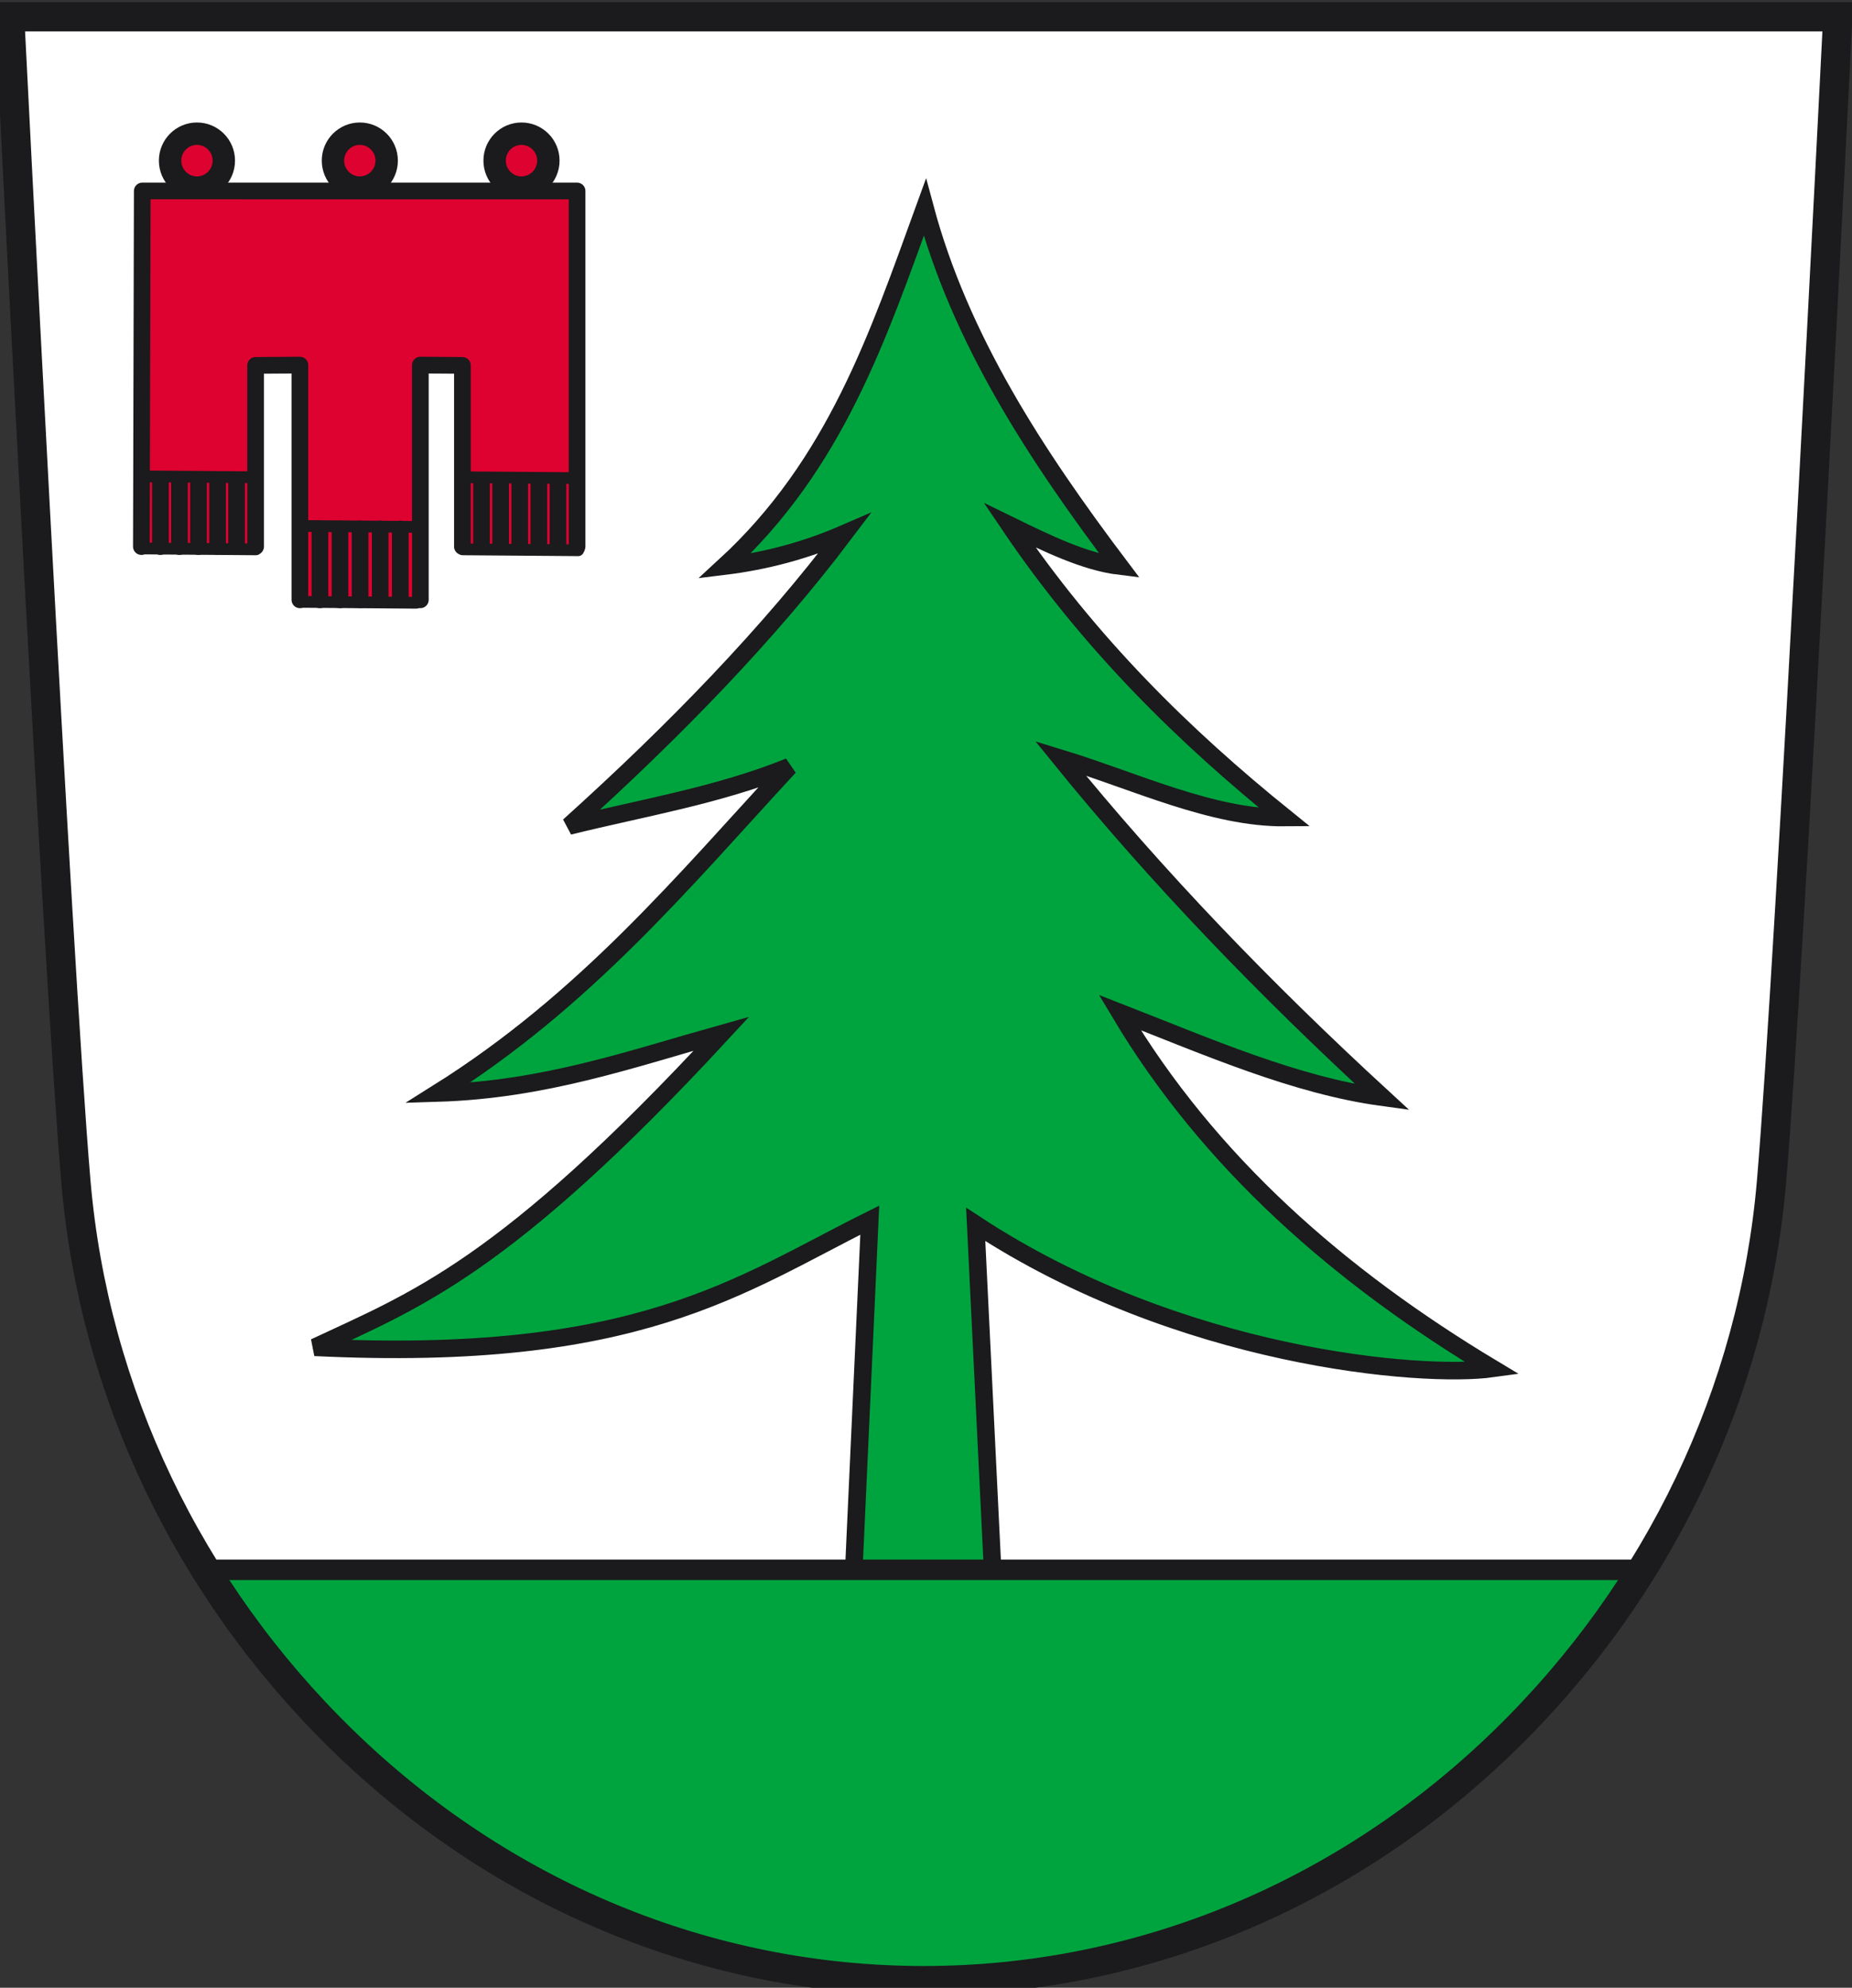 <?xml version="1.0" encoding="UTF-8" standalone="no"?>
<!-- Created with Inkscape (http://www.inkscape.org/) -->
<svg
   xmlns:svg="http://www.w3.org/2000/svg"
   xmlns="http://www.w3.org/2000/svg"
   version="1.0"
   width="633.173"
   height="679.441"
   id="svg2784">
  <rect width="100%" height="100%" fill="#333333" stroke="none"/>
  <defs
     id="defs2786">
    <clipPath
       id="clipPath223">
      <path
         d="M 404.161,505.122 L 404.161,338.712 L 559.342,338.712 L 559.342,505.122"
         id="path225" />
    </clipPath>
  </defs>
  <path
     d="M 1.376,5.52 C 1.376,5.52 17.549,328.394 24.037,403.875 C 30.198,475.584 62.547,543.303 115.123,594.557 C 169.524,647.594 240.106,676.795 313.876,676.795 C 387.642,676.795 458.236,647.594 512.629,594.557 C 565.205,543.303 597.55,475.584 603.707,403.875 C 610.199,328.394 626.384,5.52 626.384,5.52 L 1.376,5.52"
     id="path255"
     style="fill:#ffffff;fill-opacity:1;fill-rule:nonzero;stroke:none" />
  <path
     d="M 291.901,536.546 L 297.365,417.065 C 252.634,439.336 218.114,465.898 107.603,460.522 C 141.555,444.575 172.313,433.724 246.665,353.328 C 215.744,361.995 186.189,372.483 149.611,373.608 C 200.093,341.978 233.592,301.289 269.842,262.069 C 245.504,271.91 219.755,276.106 194.517,282.349 C 230.987,249.494 263.123,216.245 288.674,182.397 C 275.531,188.103 261.878,191.769 247.741,193.5 C 285.789,158.578 300.317,114.454 316.196,70.858 C 328.267,115.914 354.03,155.332 382.83,193.5 C 370.922,192.062 358.046,185.789 345.168,179.5 C 372.626,220.111 404.936,251.711 439.325,279.451 C 414.508,279.668 388.264,267.027 362.55,259.171 C 395.582,299.894 432.658,338.306 472.642,375.057 C 442.704,370.968 412.767,357.753 382.83,346.085 C 413.462,397.427 457.846,436.266 510.304,467.765 C 485.965,471.139 403.131,464.199 333.579,418.514 L 339.331,536.112 L 291.901,536.546 z"
     id="path3210"
     style="fill:#00a43f;fill-opacity:1;fill-rule:evenodd;stroke:#1b1a1c;stroke-width:6;stroke-linecap:butt;stroke-linejoin:miter;stroke-miterlimit:4;stroke-dasharray:none;stroke-opacity:1" />
  <path
     d="M 68.322,534.572 L 563.659,534.572 L 521.907,587.712 L 473.828,627.567 L 430.178,650.973 L 371.977,671.217 L 309.348,676.278 L 253.678,668.054 L 198.641,650.341 L 136.645,611.119 L 68.322,534.572 z"
     id="path3216"
     style="fill:#00a43f;fill-opacity:1;fill-rule:evenodd;stroke:none;stroke-width:1px;stroke-linecap:butt;stroke-linejoin:miter;stroke-opacity:1" />
  <path
     d="M 123.023,64.123 C 128.086,64.123 132.197,60 132.197,54.903 C 132.197,49.818 128.086,45.696 123.023,45.696 C 117.949,45.696 113.838,49.818 113.838,54.903 C 113.838,60 117.949,64.123 123.023,64.123 z M 178.292,64.123 C 183.366,64.123 187.477,60 187.477,54.903 C 187.477,49.818 183.366,45.696 178.292,45.696 C 173.218,45.696 169.107,49.818 169.107,54.903 C 169.107,60 173.218,64.123 178.292,64.123 z M 67.335,64.123 C 72.409,64.123 76.52,60 76.52,54.903 C 76.52,49.818 72.409,45.696 67.335,45.696 C 62.261,45.696 58.15,49.818 58.15,54.903 C 58.15,60 62.261,64.123 67.335,64.123 z"
     id="path835"
     style="fill:#de0230;fill-opacity:1;stroke:#1b1a1c;stroke-width:7.656;stroke-linecap:butt;stroke-linejoin:miter;stroke-miterlimit:4;stroke-dasharray:none;stroke-opacity:1" />
  <path
     d="M 46.609,67.312 L 47.017,124.502 L 49.605,187.919 L 86.399,187.919 L 87.022,125.05 L 102.133,124.891 L 102.583,204.619 L 143.759,205.236 L 144.065,124.502 L 156.639,124.502 L 159.705,188.502 L 199.834,188.502 L 199.834,65.681 L 46.609,67.312"
     id="path839"
     style="fill:#de0230;fill-opacity:1;fill-rule:nonzero;stroke:none" />
  <path
     d="M 102.524,205.024 L 102.524,124.794 M 109.387,205.024 L 109.387,180.794 M 116.25,205.024 L 116.25,180.794 M 123.114,205.024 L 123.114,180.794 M 129.988,205.024 L 129.988,180.794 M 136.852,205.024 L 136.852,180.794 M 158.087,186.828 L 158.087,124.892 M 164.622,186.828 L 164.622,164.892 M 171.157,186.828 L 171.157,164.892 M 177.692,186.828 L 177.692,164.892 M 184.227,186.828 L 184.227,164.892 M 190.762,186.828 L 190.762,164.892 M 197.297,186.828 L 197.297,65.274 M 54.843,186.828 L 54.843,164.892 M 61.355,186.828 L 61.355,164.892 M 67.867,186.828 L 67.867,164.892 M 74.38,186.828 L 74.38,164.892 M 80.88,186.828 L 80.88,164.892 M 87.393,186.828 L 87.393,124.892 L 102.524,124.794 M 143.715,205.024 L 143.715,124.794 L 158.087,124.892 M 48.331,186.828 L 48.637,65.272 L 197.297,65.274"
     id="path841"
     style="fill:none;stroke:#1b1a1c;stroke-width:5.697;stroke-linecap:round;stroke-linejoin:round;stroke-miterlimit:4;stroke-dasharray:none;stroke-opacity:1" />
  <path
     d="M -290.916,-502.417 C -251.738,-502.417 -219.967,-534.286 -219.967,-573.596 C -219.967,-612.906 -251.738,-644.775 -290.916,-644.775 C -330.111,-644.775 -361.865,-612.906 -361.865,-573.596 C -361.865,-534.286 -330.111,-502.417 -290.916,-502.417 z"
     id="path843"
     style="fill:none;stroke:#ffffff;stroke-width:16.297;stroke-linecap:round;stroke-linejoin:round;stroke-miterlimit:4;stroke-dasharray:none;stroke-opacity:1" />
  <path
     d="M -304.48,-685.813 C -302.439,-687.855 -298.373,-688.53 -288.891,-688.53 C -279.393,-688.53 -274.652,-688.53 -273.286,-686.505 C -271.936,-684.464 -273.977,-678.34 -275.327,-672.216 C -276.677,-666.093 -279.393,-662.01 -279.393,-662.01 L -296.348,-662.01 L -304.48,-685.813"
     id="path845"
     style="fill:#ffffff;fill-opacity:1;fill-rule:nonzero;stroke:none" />
  <path
     d="M -297.023,-626.651 C -294.982,-628.001 -294.307,-628.001 -291.591,-628.001 C -288.891,-628.001 -284.134,-628.001 -283.459,-626.651 C -282.784,-625.285 -283.459,-608.28 -283.459,-608.28 C -283.459,-608.28 -282.784,-603.523 -284.825,-603.523 C -286.85,-603.523 -290.916,-603.523 -290.916,-603.523 L -297.023,-603.523 L -297.023,-626.651"
     id="path847"
     style="fill:#ffffff;fill-opacity:1;fill-rule:nonzero;stroke:none" />
  <path
     d="M -379.61,-643.327 C -379.61,-646.207 -377.207,-649.582 -370.49,-656.315 C -363.791,-663.047 -360.432,-666.405 -358.029,-665.928 C -355.642,-665.451 -352.761,-659.673 -349.403,-654.389 C -346.045,-649.105 -345.09,-644.281 -345.09,-644.281 L -357.074,-632.265 L -379.61,-643.327"
     id="path849"
     style="fill:#ffffff;fill-opacity:1;fill-rule:nonzero;stroke:none" />
  <path
     d="M -402.788,-559.983 C -404.812,-562.024 -405.487,-566.106 -405.487,-575.637 C -405.487,-585.152 -405.487,-589.909 -403.463,-591.276 C -401.421,-592.642 -395.331,-590.601 -389.223,-589.234 C -383.116,-587.868 -379.05,-585.152 -379.05,-585.152 L -379.05,-568.147 L -402.788,-559.983"
     id="path851"
     style="fill:#ffffff;fill-opacity:1;fill-rule:nonzero;stroke:none" />
  <path
     d="M -343.806,-567.472 C -345.156,-569.514 -345.156,-570.189 -345.156,-572.905 C -345.156,-575.637 -345.156,-580.395 -343.806,-581.07 C -342.44,-581.761 -325.501,-581.07 -325.501,-581.07 C -325.501,-581.07 -320.744,-581.761 -320.744,-579.72 C -320.744,-577.679 -320.744,-573.596 -320.744,-573.596 L -320.744,-567.472 L -343.806,-567.472"
     id="path853"
     style="fill:#ffffff;fill-opacity:1;fill-rule:nonzero;stroke:none" />
  <path
     d="M -360.432,-484.622 C -363.313,-484.622 -366.671,-487.026 -373.371,-493.758 C -380.087,-500.491 -383.445,-503.849 -382.968,-506.253 C -382.491,-508.672 -376.729,-511.553 -371.462,-514.911 C -366.177,-518.286 -361.387,-519.241 -361.387,-519.241 L -349.403,-507.224 L -360.432,-484.622"
     id="path855"
     style="fill:#ffffff;fill-opacity:1;fill-rule:nonzero;stroke:none" />
  <path
     d="M -277.352,-461.362 C -279.393,-459.321 -283.459,-458.646 -292.957,-458.646 C -302.439,-458.646 -307.196,-458.646 -308.546,-460.687 C -309.896,-462.729 -307.871,-468.852 -306.505,-474.976 C -305.155,-481.083 -302.439,-485.165 -302.439,-485.165 L -285.5,-485.165 L -277.352,-461.362"
     id="path857"
     style="fill:#ffffff;fill-opacity:1;fill-rule:nonzero;stroke:none" />
  <path
     d="M -284.825,-520.541 C -286.85,-519.175 -287.525,-519.175 -290.241,-519.175 C -292.957,-519.175 -297.698,-519.175 -298.373,-520.541 C -299.048,-521.907 -298.373,-538.912 -298.373,-538.912 C -298.373,-538.912 -299.048,-543.669 -297.023,-543.669 C -294.982,-543.669 -290.916,-543.669 -290.916,-543.669 L -284.825,-543.669 L -284.825,-520.541"
     id="path859"
     style="fill:#ffffff;fill-opacity:1;fill-rule:nonzero;stroke:none" />
  <path
     d="M -202.238,-503.849 C -202.238,-500.968 -204.625,-497.61 -211.342,-490.878 C -218.058,-484.128 -221.399,-480.77 -223.803,-481.248 C -226.206,-481.725 -229.07,-487.503 -232.429,-492.787 C -235.787,-498.088 -236.741,-502.894 -236.741,-502.894 L -224.758,-514.911 L -202.238,-503.849"
     id="path861"
     style="fill:#ffffff;fill-opacity:1;fill-rule:nonzero;stroke:none" />
  <path
     d="M -179.061,-587.193 C -177.02,-585.152 -176.345,-581.07 -176.345,-571.555 C -176.345,-562.024 -176.345,-557.266 -178.369,-555.9 C -180.411,-554.55 -186.518,-556.591 -192.608,-557.941 C -198.716,-559.308 -202.782,-562.024 -202.782,-562.024 L -202.782,-579.028 L -179.061,-587.193"
     id="path863"
     style="fill:#ffffff;fill-opacity:1;fill-rule:nonzero;stroke:none" />
  <path
     d="M -238.042,-579.72 C -236.676,-577.679 -236.676,-576.987 -236.676,-574.271 C -236.676,-571.555 -236.676,-566.798 -238.042,-566.106 C -239.392,-565.431 -256.347,-566.106 -256.347,-566.106 C -256.347,-566.106 -261.088,-565.431 -261.088,-567.472 C -261.088,-569.514 -261.088,-573.596 -261.088,-573.596 L -261.088,-579.72 L -238.042,-579.72"
     id="path865"
     style="fill:#ffffff;fill-opacity:1;fill-rule:nonzero;stroke:none" />
  <path
     d="M -221.399,-662.57 C -218.535,-662.57 -215.177,-660.167 -208.461,-653.434 C -201.745,-646.701 -198.403,-643.327 -198.88,-640.923 C -199.358,-638.52 -205.103,-635.639 -210.387,-632.265 C -215.654,-628.906 -220.445,-627.935 -220.445,-627.935 L -232.429,-639.968 L -221.399,-662.57"
     id="path867"
     style="fill:#ffffff;fill-opacity:1;fill-rule:nonzero;stroke:none" />
  <path
     d="M -299.739,-557.941 C -299.739,-557.941 -303.805,-564.756 -303.805,-571.555 C -303.805,-578.353 -303.13,-583.111 -298.373,-585.152 C -293.632,-587.193 -290.916,-586.518 -286.175,-586.518 C -281.434,-586.518 -277.352,-587.193 -276.677,-583.111 C -276.002,-579.028 -274.652,-576.987 -274.652,-572.23 C -274.652,-567.472 -273.977,-566.106 -275.327,-564.065 C -276.677,-562.024 -276.002,-564.065 -277.352,-561.349 C -278.718,-558.633 -279.393,-558.633 -276.002,-557.941 C -272.611,-557.266 -267.195,-557.266 -266.52,-560.674 C -265.829,-564.065 -266.52,-582.436 -266.52,-586.518 C -266.52,-590.601 -267.195,-593.317 -273.286,-593.317 C -279.393,-593.317 -301.764,-593.317 -305.155,-593.317 C -308.546,-593.317 -311.937,-588.56 -311.937,-585.152 C -311.937,-581.761 -311.262,-566.798 -311.262,-562.715 C -311.262,-558.633 -310.587,-557.941 -307.196,-557.941 C -303.805,-557.941 -299.739,-557.941 -299.739,-557.941"
     id="path869"
     style="fill:#ffffff;fill-opacity:1;fill-rule:nonzero;stroke:none" />
  <path
     d="M 48.174,162.827 L 87.609,163.133"
     id="path3288"
     style="fill:none;fill-rule:evenodd;stroke:#1b1a1c;stroke-width:4;stroke-linecap:butt;stroke-linejoin:miter;stroke-miterlimit:4;stroke-dasharray:none;stroke-opacity:1" />
  <path
     d="M 103.046,179.793 L 142.481,180.099"
     id="path3303"
     style="fill:none;fill-rule:evenodd;stroke:#1b1a1c;stroke-width:4;stroke-linecap:butt;stroke-linejoin:miter;stroke-miterlimit:4;stroke-dasharray:none;stroke-opacity:1" />
  <path
     d="M 158.377,163.133 L 197.812,163.438"
     id="path3305"
     style="fill:none;fill-rule:evenodd;stroke:#1b1a1c;stroke-width:4;stroke-linecap:butt;stroke-linejoin:miter;stroke-miterlimit:4;stroke-dasharray:none;stroke-opacity:1" />
  <path
     d="M 48.034,187.476 L 87.468,187.782"
     id="path3315"
     style="fill:none;fill-rule:evenodd;stroke:#1b1a1c;stroke-width:4;stroke-linecap:round;stroke-linejoin:round;stroke-miterlimit:4;stroke-dasharray:none;stroke-opacity:1" />
  <path
     d="M 102.906,205.734 L 142.341,206.04"
     id="path3317"
     style="fill:none;fill-rule:evenodd;stroke:#1b1a1c;stroke-width:4;stroke-linecap:round;stroke-linejoin:round;stroke-miterlimit:4;stroke-dasharray:none;stroke-opacity:1" />
  <path
     d="M 158.237,187.782 L 197.671,188.088"
     id="path3319"
     style="fill:none;fill-rule:evenodd;stroke:#1b1a1c;stroke-width:4;stroke-linecap:round;stroke-linejoin:round;stroke-miterlimit:4;stroke-dasharray:none;stroke-opacity:1" />
  <path
     d="M 73.527,536.583 L 558.797,536.583"
     id="path2438"
     style="fill:none;fill-rule:evenodd;stroke:#1b1a1c;stroke-width:7;stroke-linecap:butt;stroke-linejoin:miter;stroke-miterlimit:4;stroke-dasharray:none;stroke-opacity:1" />
  <path
     d="M 3.308,5.731 C 3.308,5.731 19.48,328.605 25.968,404.086 C 32.129,475.795 64.478,543.515 117.054,594.768 C 171.455,647.805 242.037,677.006 315.807,677.006 C 389.573,677.006 460.167,647.805 514.56,594.768 C 567.136,543.515 599.481,475.795 605.638,404.086 C 612.13,328.605 628.315,5.731 628.315,5.731 L 3.308,5.731 z"
     id="path3511"
     style="fill:none;fill-opacity:1;stroke:#1b1a1c;stroke-width:10;stroke-linecap:butt;stroke-linejoin:miter;stroke-miterlimit:4;stroke-dasharray:none;stroke-opacity:1" />
</svg>

